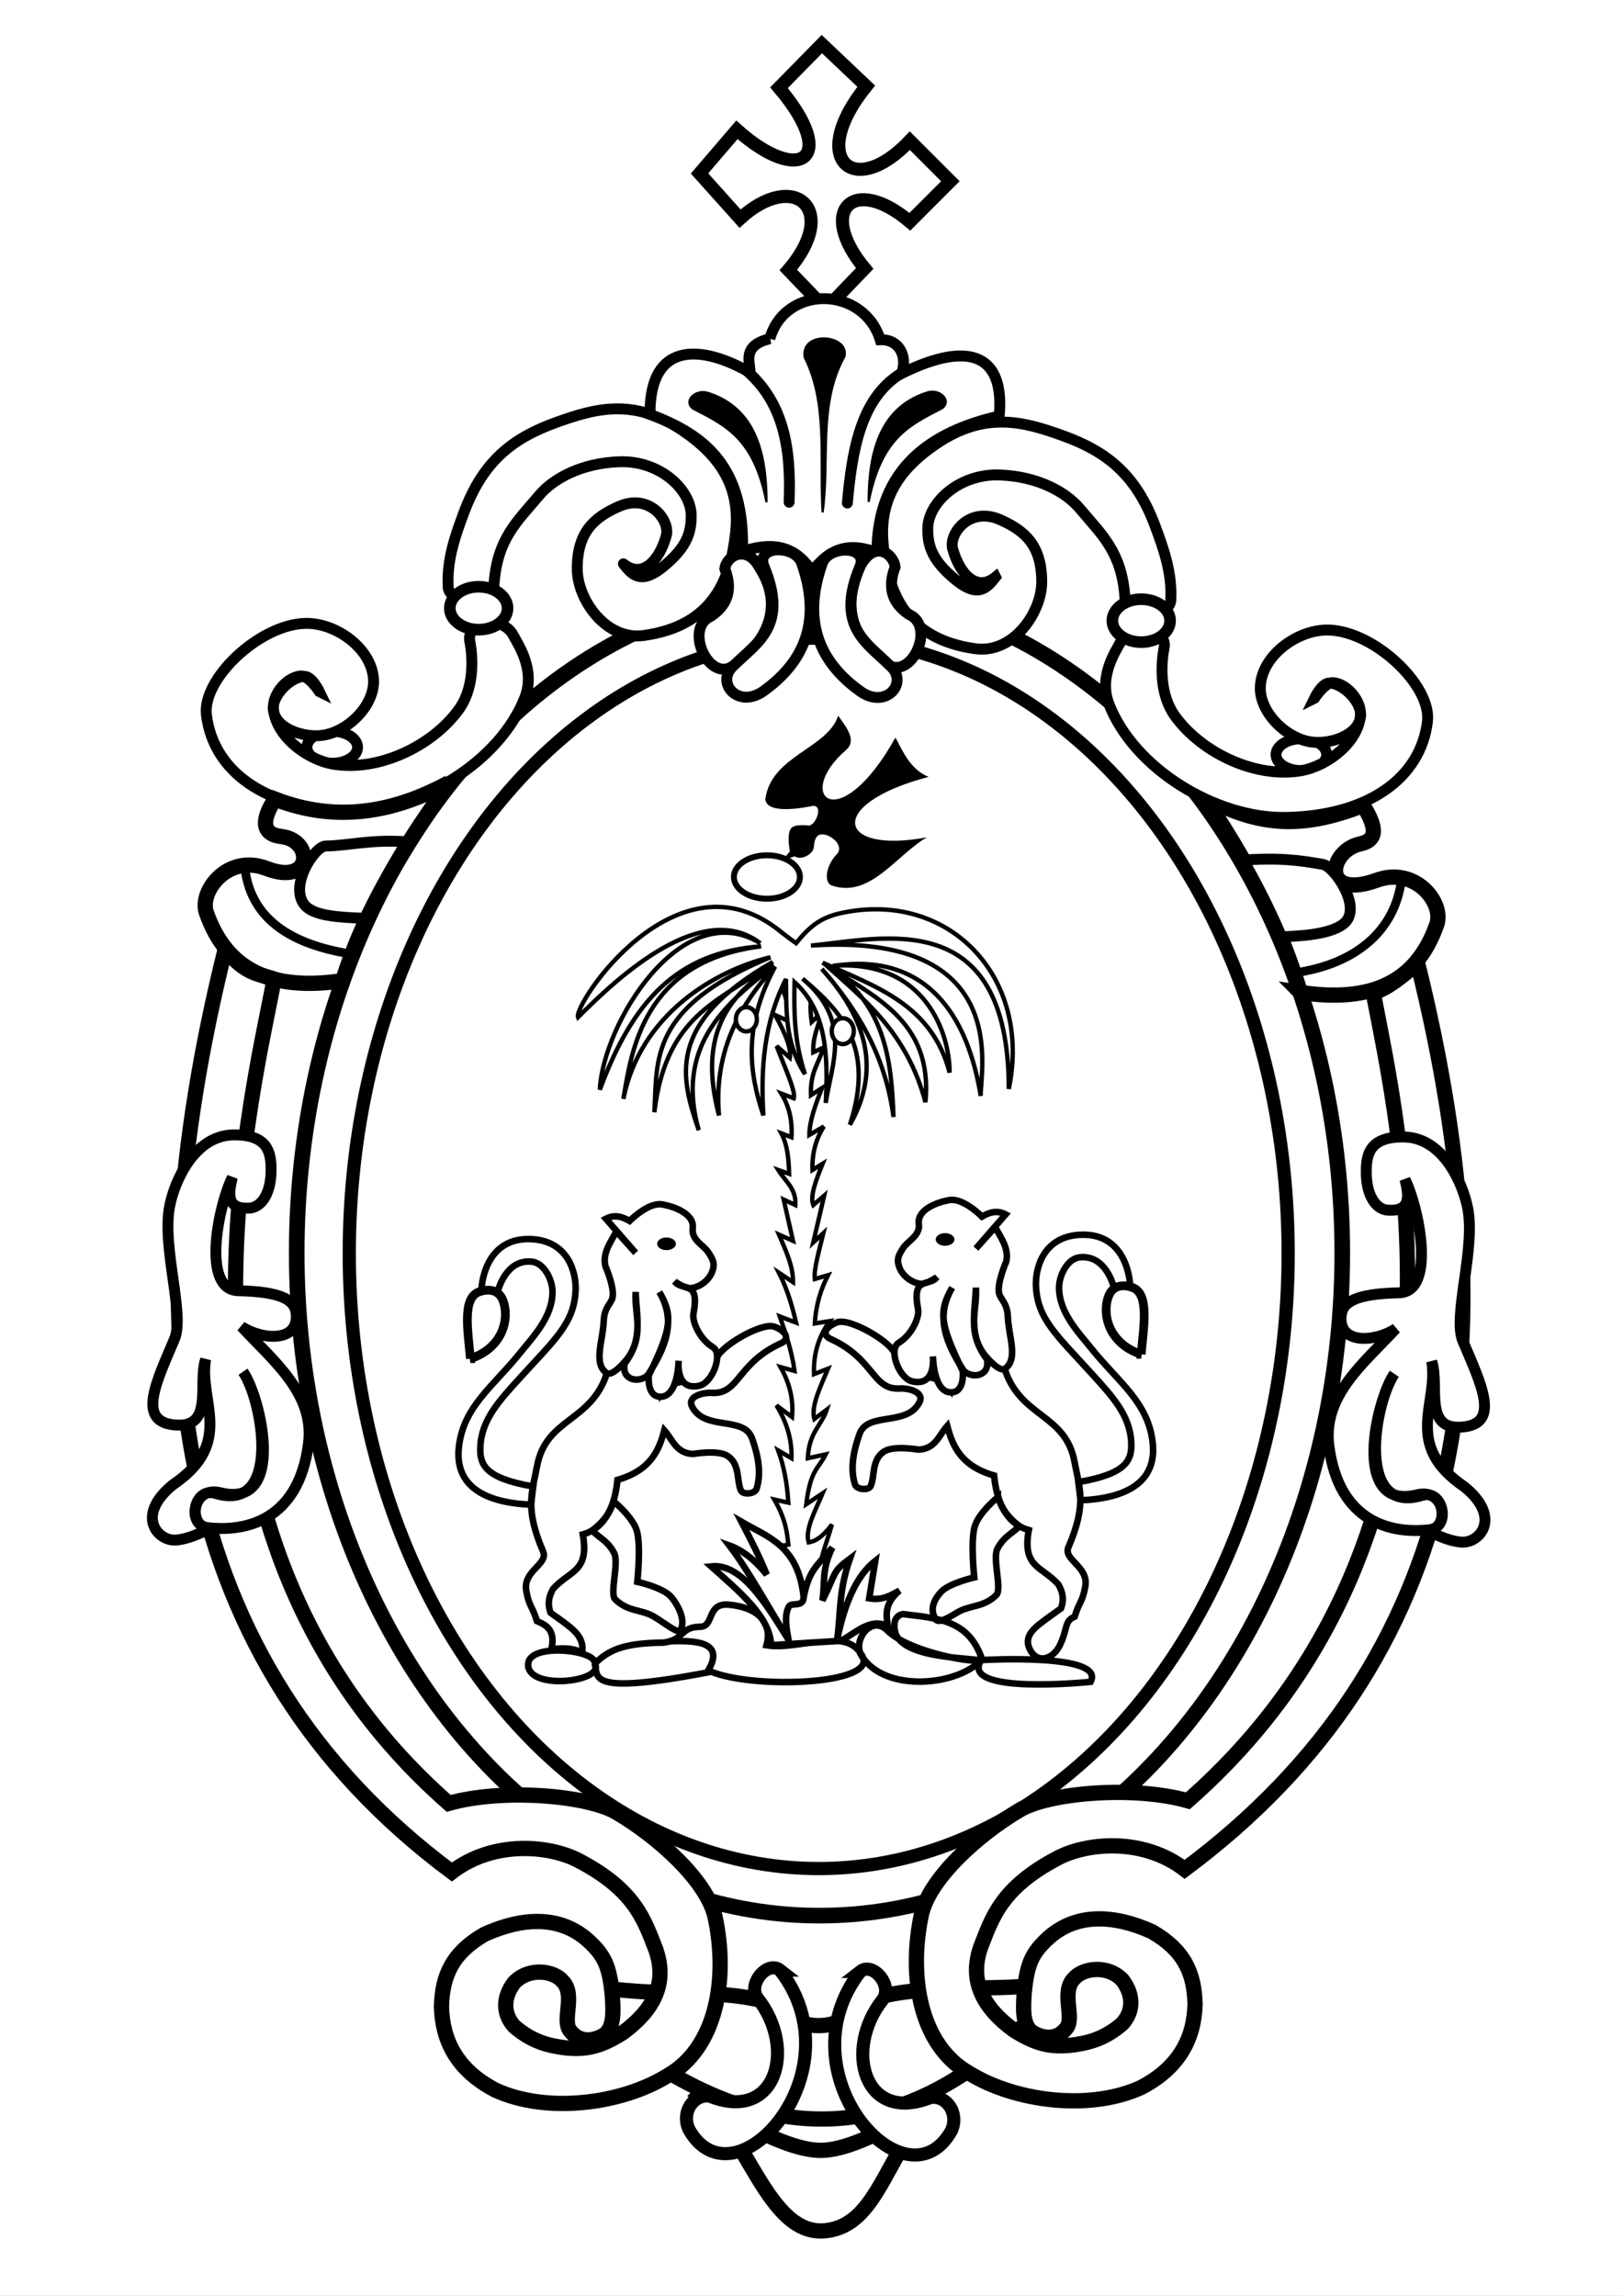 <?xml version="1.0" encoding="UTF-8" standalone="no"?>
<!-- Created with Inkscape (http://www.inkscape.org/) -->

<svg
   xmlns:dc="http://purl.org/dc/elements/1.1/"
   xmlns:cc="http://creativecommons.org/ns#"
   xmlns:rdf="http://www.w3.org/1999/02/22-rdf-syntax-ns#"
   xmlns:svg="http://www.w3.org/2000/svg"
   xmlns="http://www.w3.org/2000/svg"
   xmlns:sodipodi="http://sodipodi.sourceforge.net/DTD/sodipodi-0.dtd"
   xmlns:inkscape="http://www.inkscape.org/namespaces/inkscape"
   width="210mm"
   height="297mm"
   viewBox="0 0 744.094 1052.362"
   id="svg2"
   version="1.1"
   inkscape:version="0.91 r13725"
   sodipodi:docname="coat-of-arms-simple.svg"
   inkscape:export-filename="/home/michael/WebSites/dev/git/pauline_prayer_book/coat-of-arms-simple.svg.png"
   inkscape:export-xdpi="73.060768"
   inkscape:export-ydpi="73.060768">
  <rect x="0" y="0" width="744.094" height="1052.362" fill="#808080" stroke="none"/>
  <defs
     id="defs4" />
  <sodipodi:namedview
     id="base"
     pagecolor="#ffffff"
     bordercolor="#666666"
     borderopacity="1.0"
     inkscape:pageopacity="0.0"
     inkscape:pageshadow="2"
     inkscape:zoom="0.35"
     inkscape:cx="357.81981"
     inkscape:cy="567.05303"
     inkscape:document-units="px"
     inkscape:current-layer="layer1"
     showgrid="false"
     inkscape:window-width="1280"
     inkscape:window-height="729"
     inkscape:window-x="0"
     inkscape:window-y="24"
     inkscape:window-maximized="1"
     showguides="true">
    <inkscape:grid
       type="xygrid"
       id="grid4164" />
  </sodipodi:namedview>
  <g
     inkscape:label="Layer 1"
     inkscape:groupmode="layer"
     id="layer1">
    <rect
       style="opacity:1;fill:#ffffff;fill-opacity:1;fill-rule:nonzero;stroke:none;stroke-width:8.477;stroke-linecap:round;stroke-linejoin:round;stroke-miterlimit:4;stroke-dasharray:none;stroke-opacity:1"
       id="rect4172"
       width="808.523"
       height="1109.952"
       x="-27.833"
       y="-12.614"
       rx="1.165"
       ry="1.259" />
    <g
       transform="matrix(-1,0,0,1,755.861,8.434)"
       id="g4276-6"
       style="fill:#ffffff;fill-opacity:1">
      <path
         sodipodi:nodetypes="cccsssc"
         inkscape:connector-curvature="0"
         id="path4270-2"
         d="m 159.668,446.475 c 10.657,-34.542 25.246,-61.62 44.286,-89.643 -25.663,13.995 -45.518,14.644 -73.084,3.903 -4.374,7.334 -8.339,15.536 1.342,17.648 14.722,3.212 17.978,25.927 -7.543,16.663 -17.784,-6.455 -30.993,10.445 -27.5,20.357 9.443,26.798 30.359,35.903 62.5,31.071 z"
         style="fill:#ffffff;fill-opacity:1;fill-rule:evenodd;stroke:#000000;stroke-width:7;stroke-linecap:butt;stroke-linejoin:miter;stroke-miterlimit:4;stroke-dasharray:none;stroke-opacity:1" />
      <path
         sodipodi:nodetypes="cssc"
         inkscape:connector-curvature="0"
         id="path4272-9"
         d="m 187.857,385.934 c -18.246,-1.342 -27.483,-0.103 -38.551,1.867 -5.075,0.903 -18.401,19.912 -9.552,27.139 4.906,4.006 15.11,5.593 27.746,5.994"
         style="fill:#ffffff;fill-opacity:1;fill-rule:evenodd;stroke:#000000;stroke-width:5;stroke-linecap:butt;stroke-linejoin:miter;stroke-miterlimit:4;stroke-dasharray:none;stroke-opacity:1" />
      <path
         sodipodi:nodetypes="cc"
         inkscape:connector-curvature="0"
         id="path4274-1"
         d="m 113.39,395.258 c 3.15,23.105 20.759,37.601 46.72,41.921"
         style="fill:#ffffff;fill-rule:evenodd;stroke:#000000;stroke-width:4;stroke-linecap:butt;stroke-linejoin:miter;stroke-miterlimit:4;stroke-dasharray:none;stroke-opacity:1;fill-opacity:1" />
    </g>
    <ellipse
       style="color:#000000;clip-rule:nonzero;display:inline;overflow:visible;visibility:visible;opacity:1;isolation:auto;mix-blend-mode:normal;color-interpolation:sRGB;color-interpolation-filters:linearRGB;solid-color:#000000;solid-opacity:1;fill:none;fill-opacity:1;fill-rule:nonzero;stroke:#000000;stroke-width:7.159;stroke-linecap:round;stroke-linejoin:round;stroke-miterlimit:4;stroke-dasharray:none;stroke-dashoffset:0;stroke-opacity:1;color-rendering:auto;image-rendering:auto;shape-rendering:auto;text-rendering:auto;enable-background:accumulate"
       id="path4166"
       cx="375.714"
       cy="574.296"
       rx="239.679"
       ry="303.807" />
    <ellipse
       style="color:#000000;clip-rule:nonzero;display:inline;overflow:visible;visibility:visible;opacity:1;isolation:auto;mix-blend-mode:normal;color-interpolation:sRGB;color-interpolation-filters:linearRGB;solid-color:#000000;solid-opacity:1;fill:none;fill-opacity:1;fill-rule:nonzero;stroke:#000000;stroke-width:6.055;stroke-linecap:round;stroke-linejoin:round;stroke-miterlimit:4;stroke-dasharray:none;stroke-dashoffset:0;stroke-opacity:1;color-rendering:auto;image-rendering:auto;shape-rendering:auto;text-rendering:auto;enable-background:accumulate"
       id="path4168"
       cx="375.357"
       cy="574.505"
       rx="215.226"
       ry="282.012" />
    <path
       style="fill:none;fill-rule:evenodd;stroke:#000000;stroke-width:7;stroke-linecap:butt;stroke-linejoin:miter;stroke-miterlimit:4;stroke-dasharray:none;stroke-opacity:1"
       d="m 269.083,909.931 c 32.309,6.203 56.081,0.817 82.328,7.577 16.72,15.282 33.119,14.324 47.48,-0.917 22.9,-7.465 56.811,-3.969 76.263,-6.661 l 0,12.627 c -70.275,72.46 -139.51,57.322 -207.081,-0.505 z"
       id="path4171"
       inkscape:connector-curvature="0"
       sodipodi:nodetypes="ccccccc" />
    <path
       style="fill:#ffffff;fill-opacity:1;fill-rule:evenodd;stroke:#000000;stroke-width:7;stroke-linecap:butt;stroke-linejoin:miter;stroke-miterlimit:4;stroke-dasharray:none;stroke-opacity:1"
       d="m 125.714,448.791 c -11.23,59.312 -61.153,253.877 80,377.857 25.196,-7.125 64.211,-3.562 77.143,4.286 18.783,11.056 41.269,31.155 45,47.857 6.084,28.65 0.587,60.225 -22.143,72.857 -20.571,12.655 -54.712,17.359 -78.571,6.429 -17.959,-9.364 -24.336,-23.072 -24.74,-38.153 0.303,-14.55 5.188,-24.878 19.74,-33.276 17.347,-7.851 34.648,-8.708 47.5,2.857 7.612,6.944 9.764,11.908 11.071,25 0.357,6.414 1.307,15.491 -4.286,18.571 -4.495,2.537 -10.687,3.38 -15,-2.143 -3.998,-4.811 2.647,-16.695 -3.571,-22.857 -3.819,-4.547 -15.047,-6.619 -22.143,0.714 -5.46,7.221 -4.835,14.619 0,20 8.333,7.232 15.952,9.016 24.286,10 8.246,0.628 14.827,-0.15 25.714,-7.143 13.574,-10.047 20.436,-22.107 15,-37.857 -5.312,-13.571 -9.367,-27.143 -35,-40.714 -13.095,-7.103 -39.048,-9.907 -58.571,5 C 78.124,762.027 59.171,613.046 103.214,435.219 c 9.97,11.933 15.53,11.059 22.5,13.571 z"
       id="path4170"
       inkscape:connector-curvature="0"
       sodipodi:nodetypes="cccccccccccccccccccccc" />
    <path
       style="fill:#ffffff;fill-opacity:1;fill-rule:evenodd;stroke:#000000;stroke-width:7;stroke-linecap:butt;stroke-linejoin:miter;stroke-miterlimit:4;stroke-dasharray:none;stroke-opacity:1"
       d="m 629.58,455.09 c 11.23,59.312 56.153,246.377 -85,370.357 -25.196,-7.125 -64.211,-3.562 -77.143,4.286 -18.783,11.056 -41.269,31.155 -45,47.857 -6.084,28.65 -0.587,60.225 22.143,72.857 20.571,12.655 54.712,17.359 78.571,6.429 17.959,-9.364 24.336,-23.072 24.74,-38.153 -0.303,-14.55 -5.188,-24.878 -19.74,-33.276 -17.347,-7.851 -34.648,-8.708 -47.5,2.857 -7.612,6.944 -9.764,11.908 -11.071,25 -0.357,6.414 -1.307,15.491 4.286,18.571 4.495,2.537 10.687,3.381 15,-2.143 3.998,-4.811 -2.647,-16.695 3.571,-22.857 3.819,-4.547 15.047,-6.619 22.143,0.714 5.46,7.221 4.835,14.619 0,20 -8.333,7.232 -15.952,9.016 -24.286,10 -8.246,0.628 -14.827,-0.15 -25.714,-7.143 -13.574,-10.047 -20.436,-22.107 -15,-37.857 5.312,-13.571 9.367,-27.143 35,-40.714 13.095,-7.103 39.048,-9.907 58.571,5 129.018,-96.05 150.829,-237.531 106.786,-415.357 -6.786,5.74 -13.571,11.544 -20.357,13.571 z"
       id="path4170-3"
       inkscape:connector-curvature="0"
       sodipodi:nodetypes="cccccccccccccccccccccc" />
    <path
       style="fill:none;fill-rule:evenodd;stroke:#000000;stroke-width:7;stroke-linecap:butt;stroke-linejoin:miter;stroke-miterlimit:4;stroke-dasharray:none;stroke-opacity:1"
       d="m 320.392,960.438 c 21.712,16.412 31.631,64.325 57.579,62.124 26.051,-2.21 28.134,-39.183 54.548,-63.135 0,0 -35.427,26.11 -56.063,26.264 -20.496,0.152 -56.063,-25.254 -56.063,-25.254 z"
       id="path4173"
       inkscape:connector-curvature="0"
       sodipodi:nodetypes="cscsc" />
    <path
       style="fill:#ffffff;fill-opacity:1;fill-rule:evenodd;stroke:#000000;stroke-width:6;stroke-linecap:butt;stroke-linejoin:miter;stroke-miterlimit:4;stroke-dasharray:none;stroke-opacity:1"
       d="m 357.594,903.069 c -5.861,-4.586 -15.299,6.776 -10.102,13.132 17.758,22.491 8.548,56.825 -22.075,44.656 -7.42,-1.118 -13.182,7.245 -9.596,15.152 20.65,37.228 78.056,-26.409 41.773,-72.94 z"
       id="path4175"
       inkscape:connector-curvature="0"
       sodipodi:nodetypes="ccccc" />
    <path
       style="fill:#ffffff;fill-opacity:1;fill-rule:evenodd;stroke:#000000;stroke-width:6;stroke-linecap:butt;stroke-linejoin:miter;stroke-miterlimit:4;stroke-dasharray:none;stroke-opacity:1"
       d="m 394.434,903.678 c 5.861,-4.586 15.299,6.776 10.102,13.132 -17.758,22.491 -8.548,56.825 22.075,44.656 7.42,-1.118 13.182,7.245 9.596,15.152 -20.65,37.228 -78.056,-26.409 -41.773,-72.94 z"
       id="path4175-6"
       inkscape:connector-curvature="0"
       sodipodi:nodetypes="ccccc" />
    <path
       style="fill:none;fill-rule:evenodd;stroke:#000000;stroke-width:6;stroke-linecap:butt;stroke-linejoin:miter;stroke-opacity:1;stroke-miterlimit:4;stroke-dasharray:none"
       d="m 376.786,20.219 -19.643,20 c 27.899,32.963 9.266,44.868 -19.286,19.286 l -17.143,20 18.571,20.714 c 24.779,-22.663 46.032,-4.25 22.143,23.571 l 17.143,17.857 17.857,-18.571 C 374.321,96.319 391.346,79.828 417.143,101.648 L 435.714,83.076 417.143,64.505 c -25.872,27.379 -47.028,8.4 -20,-25 z"
       id="path4192"
       inkscape:connector-curvature="0"
       sodipodi:nodetypes="ccccccccccccc" />
    <path
       style="fill:#ffffff;fill-opacity:1;fill-rule:evenodd;stroke:#000000;stroke-width:5;stroke-linecap:butt;stroke-linejoin:miter;stroke-opacity:1;stroke-miterlimit:4;stroke-dasharray:none"
       d="m 107.143,520.219 c 15.62,-0.156 17.094,7.963 17.143,15.714 0.071,11.282 -4.527,17.553 -10,17.857 -10.224,0.568 -9.773,-5.962 -7.77,-14.077 -6.161,12.193 -14.561,51.543 2.77,51.934 19.747,0.445 25.651,4.224 26.429,10 1.868,13.882 -15.519,12.699 -25,6.429 14.522,15.715 33.611,30.602 30.714,53.571 -4.488,35.589 -29.042,40.681 -46.429,38.571 -9.588,-1.441 -5.871,-18.599 3.571,-15.714 30.616,9.354 22.167,-41.929 12.857,-55.714 8.288,11.866 20.13,63.019 -10.379,55.465 -13.428,-3.325 -15.166,15.898 -4.871,16.358 0,0 -8.49,4.8 -15.465,5.32 -8.569,0.638 -18.688,-11.35 -1.429,-25.357 28.494,-19.286 11.703,-38.214 15,-57.5 -3.818,11.329 4.33,32.374 -15,30 C 62.895,651.064 71.753,633.223 80,613.791 84.78,602.529 74.176,571.808 77.753,553.029 79.866,541.94 88.866,520.402 107.143,520.219 Z"
       id="path4144"
       inkscape:connector-curvature="0"
       sodipodi:nodetypes="ssscsscscscscsccssss" />
    <path
       style="fill:#ffffff;fill-opacity:1;fill-rule:evenodd;stroke:#000000;stroke-width:5;stroke-linecap:butt;stroke-linejoin:miter;stroke-miterlimit:4;stroke-dasharray:none;stroke-opacity:1"
       d="m 643.532,521.167 c -15.62,-0.156 -17.094,7.963 -17.143,15.714 -0.071,11.282 4.527,17.553 10,17.857 10.224,0.568 9.773,-5.962 7.77,-14.077 6.161,12.193 14.561,51.543 -2.77,51.934 -19.747,0.445 -25.651,4.224 -26.429,10 -1.868,13.882 15.519,12.699 25,6.429 -14.522,15.715 -33.611,30.602 -30.714,53.571 4.488,35.589 29.042,40.681 46.429,38.571 9.588,-1.441 5.871,-18.599 -3.571,-15.714 -30.616,9.354 -22.167,-41.929 -12.857,-55.714 -8.288,11.866 -20.13,63.019 10.379,55.465 13.428,-3.325 15.166,15.898 4.871,16.358 0,0 8.49,4.8 15.465,5.32 8.569,0.638 18.688,-11.35 1.429,-25.357 -28.494,-19.286 -11.703,-38.214 -15,-57.5 3.818,11.329 -4.33,32.374 15,30 16.39,-2.013 7.533,-19.853 -0.714,-39.286 -4.78,-11.262 5.824,-41.983 2.247,-60.762 -2.113,-11.089 -11.113,-32.627 -29.389,-32.809 z"
       id="path4144-3"
       inkscape:connector-curvature="0"
       sodipodi:nodetypes="ssscsscscscscsccssss" />
    <path
       style="fill:#ffffff;fill-opacity:1;fill-rule:evenodd;stroke:#000000;stroke-width:5;stroke-linecap:square;stroke-linejoin:round;stroke-miterlimit:4;stroke-dasharray:none;stroke-opacity:1"
       d="m 285.809,258.441 c 8.471,6.89 16.373,-1.049 19.643,-12.857 1.929,-6.965 -7.644,-19.709 -21.872,-13.362 -11.101,4.952 -18.846,11.556 -18.947,28.214 -0.087,14.409 13.217,33.238 30.462,30.862 32.129,-4.426 39.879,-26.19 42.143,-47.143 2.159,-19.979 -5.901,-34.321 -24.286,-46.786 -22.515,-15.265 -40.516,-10.026 -58.066,-3.694 -19.862,7.166 -33.408,17.678 -42.204,41.299 -3.788,10.17 -7.773,21.154 -7.23,33.441 -0.552,9 21.19,8.793 21.071,-0.967 1.536,-20.483 10.428,-28.246 20.714,-40.436 6.458,-7.653 19.321,-14.725 36.633,-15.357 18.803,-0.687 32.771,12.839 33.009,24.286 0.178,8.544 -2.308,15.093 -12.5,23.571 -10.631,8.843 -14.672,3.868 -18.571,-1.071 z"
       id="path4193-7"
       inkscape:connector-curvature="0"
       sodipodi:nodetypes="cssssssssccssssc" />
    <path
       style="fill:#ffffff;fill-opacity:1;fill-rule:evenodd;stroke:#000000;stroke-width:5;stroke-linecap:butt;stroke-linejoin:miter;stroke-miterlimit:4;stroke-dasharray:none;stroke-opacity:1"
       d="m 332.33,260.703 c 0.572,-5.783 9.929,-11.479 15.91,-0.505 13.673,21.277 -1.652,38.108 -12.374,45.204 -10.899,7.36 -22.497,-17.52 -9.849,-22.981 7.037,-4.767 10.174,-11.498 6.313,-21.718 z"
       id="path4176-6"
       inkscape:connector-curvature="0"
       sodipodi:nodetypes="ccccc" />
    <g
       id="g4209">
      <path
         sodipodi:nodetypes="cccccccccc"
         inkscape:connector-curvature="0"
         id="path4167"
         d="m 352.926,155.26 c 7.143,-24.943 42.997,-24.206 50.63,0.48 9.116,-0.325 12.661,8.231 9.683,15.509 32.518,-16.073 47.392,-7.523 44.865,19.453 -30.783,6.989 -55.976,23.638 -56.063,62.629 -15.545,-6.021 -23.253,0.618 -29.799,8.586 -5.607,-8.59 -14.427,-15.071 -31.82,-9.091 1.091,-38.479 -16.611,-53.263 -42.426,-62.864 -0.204,-35.14 25.42,-30.997 45.814,-19.218 0.334,-4.563 -4.104,-12.21 9.117,-15.484 z"
         style="fill:#ffffff;fill-opacity:1;fill-rule:evenodd;stroke:#000000;stroke-width:5;stroke-linecap:butt;stroke-linejoin:miter;stroke-miterlimit:4;stroke-dasharray:none;stroke-opacity:1" />
      <path
         sodipodi:nodetypes="cc"
         inkscape:connector-curvature="0"
         id="path4169"
         d="m 413.214,171.112 c -18.607,11.282 -22.566,35.393 -24.73,59.464"
         style="fill:none;fill-rule:evenodd;stroke:#000000;stroke-width:5;stroke-linecap:round;stroke-linejoin:miter;stroke-miterlimit:4;stroke-dasharray:none;stroke-opacity:1" />
      <path
         sodipodi:nodetypes="cc"
         inkscape:connector-curvature="0"
         id="path4172"
         d="m 341.429,169.148 c 18.003,15.046 21.345,36.53 20.357,61.071"
         style="fill:none;fill-rule:evenodd;stroke:#000000;stroke-width:5;stroke-linecap:round;stroke-linejoin:miter;stroke-miterlimit:4;stroke-dasharray:none;stroke-opacity:1" />
      <path
         sodipodi:nodetypes="cccc"
         inkscape:connector-curvature="0"
         id="path4174"
         d="m 368.929,163.791 c -1.972,-12.438 20.661,-10.515 18.214,-0.357 -12.149,21.851 -6.668,47.619 -10,71.429 -1.479,-24.53 2.51,-49.61 -8.214,-71.071 z"
         style="fill:#000000;fill-opacity:1;fill-rule:evenodd;stroke:#000000;stroke-width:1px;stroke-linecap:butt;stroke-linejoin:miter;stroke-opacity:1" />
      <path
         sodipodi:nodetypes="cccc"
         inkscape:connector-curvature="0"
         id="path4178"
         d="m 317.857,187.362 c -4.839,-3.402 0.992,-9.382 7.143,-7.143 21.166,7.002 26.423,27.074 26.429,50 -5.819,-29.113 -18.283,-34.968 -33.571,-42.857 z"
         style="fill:#000000;fill-opacity:1;fill-rule:evenodd;stroke:#000000;stroke-width:1px;stroke-linecap:butt;stroke-linejoin:miter;stroke-opacity:1" />
      <path
         sodipodi:nodetypes="cccc"
         inkscape:connector-curvature="0"
         id="path4178-6"
         d="m 431.82,187.181 c 4.839,-3.402 -0.992,-9.382 -7.143,-7.143 -21.166,7.002 -26.423,27.074 -26.429,50 5.819,-29.113 18.283,-34.968 33.571,-42.857 z"
         style="fill:#000000;fill-opacity:1;fill-rule:evenodd;stroke:#000000;stroke-width:1px;stroke-linecap:butt;stroke-linejoin:miter;stroke-opacity:1" />
    </g>
    <path
       style="fill:#ffffff;fill-opacity:1;fill-rule:evenodd;stroke:#000000;stroke-width:5;stroke-linecap:butt;stroke-linejoin:miter;stroke-miterlimit:4;stroke-dasharray:none;stroke-opacity:1"
       d="m 336.633,304.849 c -9.06,7.679 1.391,20.181 13.132,12.122 19.706,-13.916 26.917,-33.062 17.678,-59.094 -3.281,-8.239 -21.138,-7.871 -17.173,1.768 11.335,27.212 -3.057,34.75 -13.637,45.204 z"
       id="path4156"
       inkscape:connector-curvature="0"
       sodipodi:nodetypes="ccccc" />
    <path
       style="fill:#ffffff;fill-opacity:1;fill-rule:evenodd;stroke:#000000;stroke-width:5;stroke-linecap:round;stroke-linejoin:miter;stroke-miterlimit:4;stroke-dasharray:none;stroke-opacity:1"
       d="m 456.429,264.505 c -8.471,6.89 -16.373,-1.049 -19.643,-12.857 -1.929,-6.965 7.644,-19.709 21.872,-13.362 11.101,4.952 18.846,11.556 18.947,28.214 0.087,14.409 -13.217,33.238 -30.462,30.862 -32.129,-4.426 -39.879,-26.19 -42.143,-47.143 -2.159,-19.979 5.901,-34.321 24.286,-46.786 22.515,-15.265 40.516,-10.026 58.066,-3.694 19.862,7.166 33.408,17.678 42.204,41.299 3.788,10.17 7.773,21.154 7.23,33.441 0.552,9 -21.19,8.793 -21.071,-0.967 C 514.179,253.03 505.287,245.267 495,233.077 c -6.458,-7.653 -19.321,-14.725 -36.633,-15.357 -18.803,-0.687 -32.771,12.839 -33.009,24.286 -0.178,8.544 2.308,15.093 12.5,23.571 10.631,8.843 14.672,3.868 18.571,-1.071 z"
       id="path4193"
       inkscape:connector-curvature="0"
       sodipodi:nodetypes="cssssssssccssssc" />
    <path
       style="fill:#ffffff;fill-opacity:1;fill-rule:evenodd;stroke:#000000;stroke-width:5;stroke-linecap:butt;stroke-linejoin:miter;stroke-miterlimit:4;stroke-dasharray:none;stroke-opacity:1"
       d="m 410.374,259.898 c -0.572,-5.783 -9.172,-12.742 -15.91,-0.505 -11.148,23.297 1.652,38.108 12.374,45.204 10.899,7.36 22.497,-17.52 9.849,-22.981 -7.037,-4.767 -10.174,-11.498 -6.313,-21.718 z"
       id="path4176"
       inkscape:connector-curvature="0"
       sodipodi:nodetypes="ccccc" />
    <path
       style="fill:#ffffff;fill-opacity:1;fill-rule:evenodd;stroke:#000000;stroke-width:5;stroke-linecap:butt;stroke-linejoin:miter;stroke-miterlimit:4;stroke-dasharray:none;stroke-opacity:1"
       d="m 407.87,304.981 c 9.06,7.679 -1.391,20.181 -13.132,12.122 -19.706,-13.916 -26.917,-33.062 -17.678,-59.094 3.281,-8.239 21.138,-7.871 17.173,1.768 -11.335,27.212 3.057,34.75 13.637,45.204 z"
       id="path4156-3"
       inkscape:connector-curvature="0"
       sodipodi:nodetypes="ccccc" />
    <ellipse
       style="color:#000000;clip-rule:nonzero;display:inline;overflow:visible;visibility:visible;opacity:1;isolation:auto;mix-blend-mode:normal;color-interpolation:sRGB;color-interpolation-filters:linearRGB;solid-color:#000000;solid-opacity:1;fill:#ffffff;fill-opacity:1;fill-rule:nonzero;stroke:#000000;stroke-width:5;stroke-linecap:round;stroke-linejoin:round;stroke-miterlimit:4;stroke-dasharray:none;stroke-dashoffset:0;stroke-opacity:1;color-rendering:auto;image-rendering:auto;shape-rendering:auto;text-rendering:auto;enable-background:accumulate"
       id="path4253"
       cx="152.321"
       cy="342.541"
       rx="11.607"
       ry="7.321" />
    <path
       style="fill:#ffffff;fill-rule:evenodd;stroke:#000000;stroke-width:5;stroke-linecap:round;stroke-linejoin:miter;stroke-opacity:1;fill-opacity:1;stroke-miterlimit:4;stroke-dasharray:none"
       d="m 146.429,317.005 c 0,0 -4.866,-7.458 -8.571,-7.143 -6.395,0.543 -12.839,8.234 -12.5,14.643 0.659,12.446 14.871,23.541 27.143,25.714 20.687,3.663 45.526,-7.99 57.857,-25 6.876,-9.486 6.68,-22.814 5,-31.429 -1.658,-8.504 14.989,-12.169 20,-2.5 1.902,3.671 10.213,15.543 5.357,28.214 -11.343,29.597 -48.946,52.7 -81.071,52.143 -37.756,-0.655 -61.852,-17.968 -65,-43.929 -2.003,-16.514 24.134,-41.209 45,-41.964 14.273,-0.517 30.821,11.454 31.607,25.714 0.644,11.686 -11.469,23.749 -23.036,25.536 -8.582,1.326 -21.404,-2.688 -22.857,-11.25 -1.1,-6.482 7.541,-15.39 14.107,-15.714 3.535,-0.175 6.964,6.964 6.964,6.964 z"
       id="path4236"
       inkscape:connector-curvature="0"
       sodipodi:nodetypes="cssssssssssssssc" />
    <ellipse
       style="color:#000000;clip-rule:nonzero;display:inline;overflow:visible;visibility:visible;opacity:1;isolation:auto;mix-blend-mode:normal;color-interpolation:sRGB;color-interpolation-filters:linearRGB;solid-color:#000000;solid-opacity:1;fill:#ffffff;fill-opacity:1;fill-rule:nonzero;stroke:#000000;stroke-width:5.322;stroke-linecap:round;stroke-linejoin:round;stroke-miterlimit:4;stroke-dasharray:none;stroke-dashoffset:0;stroke-opacity:1;color-rendering:auto;image-rendering:auto;shape-rendering:auto;text-rendering:auto;enable-background:accumulate"
       id="path4219"
       cx="219.464"
       cy="278.791"
       rx="13.232"
       ry="9.839" />
    <ellipse
       style="color:#000000;clip-rule:nonzero;display:inline;overflow:visible;visibility:visible;opacity:1;isolation:auto;mix-blend-mode:normal;color-interpolation:sRGB;color-interpolation-filters:linearRGB;solid-color:#000000;solid-opacity:1;fill:#ffffff;fill-opacity:1;fill-rule:nonzero;stroke:#000000;stroke-width:5;stroke-linecap:round;stroke-linejoin:round;stroke-miterlimit:4;stroke-dasharray:none;stroke-dashoffset:0;stroke-opacity:1;color-rendering:auto;image-rendering:auto;shape-rendering:auto;text-rendering:auto;enable-background:accumulate"
       id="path4253-5"
       cx="596.631"
       cy="345.934"
       rx="11.607"
       ry="7.321" />
    <path
       style="fill:#ffffff;fill-opacity:1;fill-rule:evenodd;stroke:#000000;stroke-width:5;stroke-linecap:round;stroke-linejoin:miter;stroke-miterlimit:4;stroke-dasharray:none;stroke-opacity:1"
       d="m 602.653,320.054 c 0,0 4.866,-7.458 8.571,-7.143 6.395,0.543 12.839,8.234 12.5,14.643 -0.659,12.446 -14.871,23.541 -27.143,25.714 -20.687,3.663 -45.526,-7.99 -57.857,-25 -6.876,-9.486 -6.68,-22.814 -5,-31.429 1.658,-8.504 -14.989,-12.169 -20,-2.5 -1.902,3.671 -10.213,15.543 -5.357,28.214 11.343,29.597 48.946,52.7 81.071,52.143 37.756,-0.655 61.852,-17.968 65,-43.929 2.003,-16.514 -24.134,-41.209 -45,-41.964 -14.273,-0.517 -30.821,11.454 -31.607,25.714 -0.644,11.686 11.469,23.749 23.036,25.536 8.582,1.326 21.404,-2.688 22.857,-11.25 1.1,-6.482 -7.541,-15.39 -14.107,-15.714 -3.535,-0.175 -6.964,6.964 -6.964,6.964 z"
       id="path4236-3"
       inkscape:connector-curvature="0"
       sodipodi:nodetypes="cssssssssssssssc" />
    <ellipse
       style="color:#000000;clip-rule:nonzero;display:inline;overflow:visible;visibility:visible;opacity:1;isolation:auto;mix-blend-mode:normal;color-interpolation:sRGB;color-interpolation-filters:linearRGB;solid-color:#000000;solid-opacity:1;fill:#ffffff;fill-opacity:1;fill-rule:nonzero;stroke:#000000;stroke-width:5.322;stroke-linecap:round;stroke-linejoin:round;stroke-miterlimit:4;stroke-dasharray:none;stroke-dashoffset:0;stroke-opacity:1;color-rendering:auto;image-rendering:auto;shape-rendering:auto;text-rendering:auto;enable-background:accumulate"
       id="path4219-5"
       cx="523.214"
       cy="284.505"
       rx="13.232"
       ry="9.839" />
    <g
       id="g4276">
      <path
         sodipodi:nodetypes="cccsssc"
         inkscape:connector-curvature="0"
         id="path4270"
         d="m 157.143,449.505 c 10.657,-34.542 29.532,-62.692 48.571,-90.714 -25.663,13.995 -52.077,18.241 -79.643,7.5 -5.637,8.597 -6.823,16.041 2.857,17.143 14.971,1.704 14.45,22.835 -6.786,14.643 -17.651,-6.809 -30.993,10.445 -27.5,20.357 9.443,26.798 30.359,35.903 62.5,31.071 z"
         style="fill:none;fill-rule:evenodd;stroke:#000000;stroke-width:7;stroke-linecap:butt;stroke-linejoin:miter;stroke-miterlimit:4;stroke-dasharray:none;stroke-opacity:1" />
      <path
         sodipodi:nodetypes="cssc"
         inkscape:connector-curvature="0"
         id="path4272"
         d="m 187.857,385.934 c -18.246,-1.342 -27.483,1.683 -38.551,1.867 -5.154,0.086 -16.973,18.484 -9.552,27.139 4.122,4.808 15.11,5.593 27.746,5.994"
         style="fill:none;fill-rule:evenodd;stroke:#000000;stroke-width:5;stroke-linecap:butt;stroke-linejoin:miter;stroke-miterlimit:4;stroke-dasharray:none;stroke-opacity:1" />
      <path
         sodipodi:nodetypes="cc"
         inkscape:connector-curvature="0"
         id="path4274"
         d="m 112.379,398.794 c 3.15,23.105 21.769,34.066 47.73,38.386"
         style="fill:none;fill-rule:evenodd;stroke:#000000;stroke-width:4;stroke-linecap:butt;stroke-linejoin:miter;stroke-opacity:1;stroke-miterlimit:4;stroke-dasharray:none" />
    </g>
    <path
       style="fill:#ffffff;fill-opacity:1;fill-rule:evenodd;stroke:#000000;stroke-width:2;stroke-linecap:butt;stroke-linejoin:miter;stroke-miterlimit:4;stroke-dasharray:none;stroke-opacity:1"
       d="m 359.643,728.434 16.071,0 c -2.149,-8.867 2.904,-19.536 5.714,-29.643 -3.044,4.058 -6.336,7.492 -10.714,8.214 -1.768,-6.033 3.142,-14.571 6.429,-22.5 l -7.5,5 c 1.913,-16.124 5.807,-16.402 8.929,-22.857 l -8.214,1.786 c 0.422,-11.852 6.482,-15.232 8.701,-22.291 l -5.714,4.286 c -1.612,-5.833 2.741,-14.648 6.299,-23.066 l -6.429,2.5 c -0.335,-8.095 1.43,-16.19 7.143,-24.286 l -6.786,1.071 c 0.509,-8.896 2.878,-15.932 6.071,-22.143 l -6.071,1.786 c -0.603,-4.296 1.97,-12.873 3.929,-21.071 l -4.643,4.286 5,-21.429 -5,4.286 c -1.622,-4.131 1.3,-11.507 4.286,-18.929 L 372.5,536.291 c -0.252,-7.299 1.41,-13.961 5.199,-19.913 l -6.627,3.842 c -0.016,-6.402 2.947,-14.142 5.714,-21.429 l -5,3.214 C 371.37,491.263 375.51,487.354 377.5,480.219 l -4.643,2.143 c -0.324,-7.161 2.456,-12.252 3.929,-18.214 l -4.643,4.286 c -0.851,-5.822 -1.235,-11.937 3.214,-21.071 l -19.286,0.714 c 3.103,6.008 6.199,12.02 5.357,20 l -6.071,-2.857 c 4.631,8.324 7.527,15.347 6.786,19.643 l -6.071,-5.357 c 3.253,8.791 8.88,20.635 7.857,23.929 l -5.714,-2.143 c 3.542,5.669 5.141,12.311 4.643,20 l -4.643,-1.786 c 2.846,5.363 3.384,11.879 3.571,18.571 l -5,-1.786 c 3.093,5.041 8.403,8.604 7.857,16.071 l -5.357,-2.5 4.286,18.929 -6.429,-2.857 c 3.101,7.262 6.574,14.524 6.429,21.786 l -6.429,-4.286 c 4.224,8.342 6.334,16.52 7.857,22.857 l -7.5,-2.857 c 2.665,7.729 5.425,15.314 6.786,25 l -6.429,-1.786 c 4.764,8.391 5.878,15.87 5.27,22.918 l -7.143,-5.357 c 3.638,5.886 7.27,14.303 6.872,24.224 l -6.071,-3.571 c 2.554,6.969 4.109,14.939 4.643,23.929 L 355,687.362 c 5.217,9.101 5.81,14.898 6.429,20.714 -2.944,0.699 -6.03,0.407 -9.643,-3.571 7.133,7.976 7.244,15.952 7.857,23.929 z"
       id="path4307"
       inkscape:connector-curvature="0"
       sodipodi:nodetypes="ccccccccccccccccccccccccccccccccccccccccccccccccccccccccccccc" />
    <path
       style="fill:#ffffff;fill-rule:evenodd;stroke:#000000;stroke-width:2;stroke-linecap:round;stroke-linejoin:miter;stroke-miterlimit:4;stroke-dasharray:none;stroke-opacity:1;fill-opacity:1"
       d="M 357.857,427.005 C 310.361,388.373 262.697,460.662 265,466.291 283.679,447.59 321.805,412.048 348.571,432.362 312.424,410.32 276.412,469.355 275,499.505 c 14.987,-40.475 35.272,-62.944 73.929,-65.714 -54.295,6.693 -59.489,48.512 -63.135,69.957 7.685,-38.821 42.227,-58.964 67.421,-64.957 -56.032,23.18 -51.813,47.274 -53.214,71.071 5.508,-47.145 33.225,-51.646 54.286,-68.929 -49.423,28.343 -42.052,53.458 -33.929,77.143 -10.647,-37.702 11.059,-57.421 34.643,-75.357 -20.89,13.124 -35.204,31.393 -25.357,68.571 -2.372,-27.115 7.914,-49.168 25.714,-68.214 -14.757,27.602 -11.934,48.612 -5.357,68.214 -1.335,-21.678 0.305,-42.831 10.357,-62.5 0.189,14.524 -0.593,29.048 8.694,43.571 -4.982,-14.896 -5.079,-28.571 -4.765,-42.143 14.821,13.423 15.385,33.974 14.286,55.357 2.714,-18.196 12.277,-37.726 -10.628,-56.959 17.378,14.705 33.502,30.994 21.699,66.959 12.171,-21.372 11.271,-44.679 -12.857,-71.429 15.881,18.238 29.013,38.919 32.857,67.857 -0.958,-26.508 -3.715,-52.446 -31.786,-70.357 18.361,16.575 37.81,31.409 46.429,63.571 3.581,-37.781 -24.375,-48.64 -47.143,-63.929 24.28,10.982 50.08,19.072 58.214,50.357 0.122,-17.371 -10.766,-51.975 -53.571,-48.929 8.982,-0.827 56.339,-10.382 67.857,59.643 -0.446,-11.19 15.087,-75.015 -77.857,-68.929 32.328,-2.972 90.643,-19.336 90.714,65.714 10.734,-51.592 -27.712,-91.228 -76.812,-80.623 -8.787,1.898 -14.198,5.597 -20.688,13.837 0,0 -4.834,-3.479 -7.143,-5.357 z"
       id="path4305"
       inkscape:connector-curvature="0"
       sodipodi:nodetypes="scccccccccccccccccccccccccccccscs" />
    <g
       id="g4313">
      <path
         sodipodi:nodetypes="sccccsccscsccssccs"
         inkscape:connector-curvature="0"
         id="path4309"
         d="m 242.143,763.434 c 0.844,11.724 35.989,7.294 30.436,-1.036 2.04,6.198 -4.744,15.135 53.492,3.893 20.911,8.465 81.243,5.695 68.066,-8.867 9.095,18.289 43.071,16.144 55.505,3.867 -9.387,15.816 50.357,9.643 50.357,9.643 7.222,-13.349 -49.643,-10 -49.643,-10 -5.991,-18.216 -19.64,-19.052 -36.429,-21.071 -2.274,0.478 -4.707,2.295 -3.632,7.783 2.55,13.025 35.608,12.084 39.163,13.566 -7.13,0.697 -33.667,-4.788 -42.573,-13.772 -6.935,-6.995 -14.991,3.121 -12.6,9.922 -8.024,-11.267 -28.523,-0.774 -42.857,-3.207 2.748,-10.071 -3.535,-17.282 -17.143,-18.579 -10.559,-1.006 -6.596,10.077 -13.353,10.119 -9.202,0.057 -7.107,5.99 -16.586,7.241 -16.382,0.225 -24.98,2.488 -31.977,10.087 3.526,-6.465 -31.03,-10.737 -30.227,0.411 z"
         style="fill:#ffffff;fill-rule:evenodd;stroke:#000000;stroke-width:3;stroke-linecap:butt;stroke-linejoin:miter;stroke-miterlimit:4;stroke-dasharray:none;stroke-opacity:1;fill-opacity:1" />
    </g>
    <path
       style="fill:none;fill-rule:evenodd;stroke:#000000;stroke-width:3;stroke-linecap:butt;stroke-linejoin:miter;stroke-miterlimit:4;stroke-dasharray:none;stroke-opacity:1"
       d="m 324.512,765.984 c 8.663,-14.216 -7.291,-13.981 -17.93,-13.637"
       id="path4311"
       inkscape:connector-curvature="0"
       sodipodi:nodetypes="cc" />
    <g
       id="g4320">
      <path
         sodipodi:nodetypes="ccccccccccccccccc"
         inkscape:connector-curvature="0"
         id="path4316"
         d="m 353.553,754.115 c -0.623,-13.137 -14.324,-24.3 -27.527,-36.113 14.18,-1.565 25.288,17.368 35.608,33.84 -9.129,-14.702 -18.742,-32.316 -27.274,-43.437 6.445,2.298 12.073,7.05 17.173,13.385 -3.444,-8.51 -7.513,-16.394 -11.617,-24.244 12.091,7.062 26.085,10.827 28.537,34.598 2.313,-11.705 5.221,-13.633 13.132,-22.728 -5.091,10.296 -3.198,16.129 -4.546,24.244 6.659,-13.258 4.325,-13.003 12.627,-19.193 -5.156,14.727 -4.155,24.072 -5.808,36.871 3.54,-17.26 9.175,-29.368 17.425,-35.86 l -2.778,17.173 c 5.986,1.083 9.858,-1.36 13.89,-3.536 -7.007,5.908 -6.191,11.165 -5.303,16.415 -7.65,-4.24 -14.444,2.64 -21.466,6.566 z"
         style="fill:#ffffff;fill-rule:evenodd;stroke:#000000;stroke-width:3;stroke-linecap:round;stroke-linejoin:miter;stroke-miterlimit:4;stroke-dasharray:none;stroke-opacity:1;fill-opacity:1" />
      <path
         sodipodi:nodetypes="csc"
         inkscape:connector-curvature="0"
         id="path4318"
         d="m 368.453,731.386 c 0.314,5.918 -5.51,2.825 -6.741,4.986 -2.436,4.275 -0.969,11.114 -0.077,15.974"
         style="fill:none;fill-rule:evenodd;stroke:#000000;stroke-width:3;stroke-linecap:butt;stroke-linejoin:miter;stroke-miterlimit:4;stroke-dasharray:none;stroke-opacity:1" />
    </g>
    <path
       style="fill:#000000;fill-rule:evenodd;stroke:none;stroke-width:1px;stroke-linecap:butt;stroke-linejoin:miter;stroke-opacity:1;fill-opacity:1"
       d="m 384.286,328.077 c -4.956,15.094 -30.497,18.213 -33.393,38.036 0.13,6.383 12.836,5.085 21.25,3.393 5.552,-1.117 2.242,8.463 -1.25,8.929 0,0 -6.189,-0.901 -8.036,1.071 -2.446,2.613 -0.714,10.714 -0.714,10.714 l -3.571,4.286 5.714,-1.964 c 3.353,1.91 7.392,-0.84 8.412,-2.844 0.861,-1.691 0.179,-3.74 1.588,-5.906 2.834,-4.356 14.006,3.036 9.286,7.857 -4.795,4.897 -6.158,12.937 -2.143,14.286 17.539,5.892 29.398,-13.922 43.571,-22.143 -41.429,7.857 -46.653,-15.191 0.714,-27.679 -8.346,-3.527 -11.546,-11.209 -15.179,-18.036 -25.881,46.4 -47.013,26.761 -22.636,5.697 5.374,-4.643 -0.591,-11.251 -3.614,-15.697 z"
       id="path4324"
       inkscape:connector-curvature="0"
       sodipodi:nodetypes="ccssscccsssscccsc" />
    <ellipse
       style="color:#000000;clip-rule:nonzero;display:inline;overflow:visible;visibility:visible;opacity:1;isolation:auto;mix-blend-mode:normal;color-interpolation:sRGB;color-interpolation-filters:linearRGB;solid-color:#000000;solid-opacity:1;fill:#ffffff;fill-opacity:1;fill-rule:nonzero;stroke:#000000;stroke-width:2.729;stroke-linecap:round;stroke-linejoin:round;stroke-miterlimit:4;stroke-dasharray:none;stroke-dashoffset:0;stroke-opacity:1;color-rendering:auto;image-rendering:auto;shape-rendering:auto;text-rendering:auto;enable-background:accumulate"
       id="path4326"
       cx="351.607"
       cy="402.005"
       rx="15.136"
       ry="9.957" />
    <ellipse
       style="color:#000000;clip-rule:nonzero;display:inline;overflow:visible;visibility:visible;opacity:1;isolation:auto;mix-blend-mode:normal;color-interpolation:sRGB;color-interpolation-filters:linearRGB;solid-color:#000000;solid-opacity:1;fill:#ffffff;fill-opacity:1;fill-rule:nonzero;stroke:#000000;stroke-width:2;stroke-linecap:round;stroke-linejoin:round;stroke-miterlimit:4;stroke-dasharray:none;stroke-dashoffset:0;stroke-opacity:1;color-rendering:auto;image-rendering:auto;shape-rendering:auto;text-rendering:auto;enable-background:accumulate"
       id="path4337"
       cx="342.189"
       cy="467.231"
       rx="4.798"
       ry="5.556" />
    <ellipse
       style="color:#000000;clip-rule:nonzero;display:inline;overflow:visible;visibility:visible;opacity:1;isolation:auto;mix-blend-mode:normal;color-interpolation:sRGB;color-interpolation-filters:linearRGB;solid-color:#000000;solid-opacity:1;fill:#ffffff;fill-opacity:1;fill-rule:nonzero;stroke:#000000;stroke-width:2;stroke-linecap:round;stroke-linejoin:round;stroke-miterlimit:4;stroke-dasharray:none;stroke-dashoffset:0;stroke-opacity:1;color-rendering:auto;image-rendering:auto;shape-rendering:auto;text-rendering:auto;enable-background:accumulate"
       id="path4339"
       cx="386.383"
       cy="472.661"
       rx="5.051"
       ry="5.935" />
    <g
       id="g4370">
      <path
         sodipodi:nodetypes="cscssssscc"
         inkscape:connector-curvature="0"
         id="path4358"
         d="m 281.327,688.202 c 0,0 8.674,7.057 10.607,13.385 2.043,6.69 0.253,23.486 0.253,23.486 0,0 11.704,2.595 15.405,6.819 3.353,3.826 7.03,11.054 4.293,15.405 -1.047,1.665 -6.356,-2.751 -11.719,-6.053 -6.056,-3.728 -12.041,-2.212 -18.081,-8.089 -2.719,-2.646 1.819,-16.719 -0.505,-21.213 -2.926,-5.658 -6.731,-6.921 -10.102,-10.354 4.065,-3.158 7.784,-6.893 9.849,-13.385 z"
         style="fill:none;fill-rule:evenodd;stroke:#000000;stroke-width:3;stroke-linecap:butt;stroke-linejoin:miter;stroke-opacity:1;stroke-miterlimit:4;stroke-dasharray:none" />
      <path
         sodipodi:nodetypes="cssscccccccccssssscsszscc"
         inkscape:connector-curvature="0"
         id="path4360"
         d="m 278.297,629.361 c -7.268,22.681 -27.932,20.441 -32.072,42.679 -2.216,11.903 -5.83,19.198 2.778,39.143 2.53,5.861 -9.41,8.812 -7.719,18.078 1.364,7.471 2.642,6.548 4.888,13.813 4.78,1.991 8.492,4.55 6.632,12.808 5.219,-0.357 8.923,-0.747 14.142,1.589 0.882,-6.869 -3.754,-10.276 -8.599,-13.964 l -5.935,-4.253 c -1.621,-4.49 -0.544,-7.824 1.136,-10.899 7.545,-8.523 16.789,-7.669 13.633,-25.004 11.051,-3.083 14.873,-14.3 15.914,-24.999 15.633,-4.475 19.206,-14.184 21.466,-22.728 3.882,4.347 5.38,10.484 13.132,10.859 0,0 11.199,-1.967 15.657,0.758 6.049,3.697 4.311,11.513 6.321,15.935 0.99,2.177 6.398,1.624 7.145,-0.648 1.975,-6.005 1.471,-13.609 -2.102,-23.369 -3.767,-10.291 -22.038,-3.048 -27.527,-14.647 -2.104,-4.658 5.782,-6.292 8.839,-6.061 13.017,0.986 11.64,-13.504 32.072,-22.728 3.778,-1.706 2.895,-5.305 -3.03,-7.576 -5.926,-2.271 -25.669,9.496 -26.517,14.726 -2.525,15.578 -17.485,5.239 -25.254,15.831 -0.842,-9.26 -22.404,-16.036 -25.001,-9.344 z"
         style="fill:none;fill-rule:evenodd;stroke:#000000;stroke-width:3;stroke-linecap:butt;stroke-linejoin:miter;stroke-miterlimit:4;stroke-dasharray:none;stroke-opacity:1" />
      <path
         sodipodi:nodetypes="cssc"
         inkscape:connector-curvature="0"
         id="path4362"
         d="m 215.668,622.795 c -1.106,-12.555 -3.858,-27.556 3.788,-30.557 3.58,-1.405 8.965,-1.647 11.112,3.788 3.136,7.94 0.375,21.686 -14.9,26.769 z"
         style="fill:none;fill-rule:evenodd;stroke:#000000;stroke-width:4;stroke-linecap:butt;stroke-linejoin:miter;stroke-opacity:1;stroke-miterlimit:4;stroke-dasharray:none" />
      <path
         sodipodi:nodetypes="cssssccsssscc"
         inkscape:connector-curvature="0"
         id="path4364"
         d="m 244.457,681.384 c -22.223,-3.83 -24.599,-10.056 -24.244,-18.183 0.543,-12.432 8.647,-21.113 18.164,-31.583 16.132,-17.749 24.988,-25.158 25.525,-40.39 0.259,-7.362 -2.98,-22.485 -20.456,-23.234 -22.112,-0.947 -22.728,23.234 -22.728,23.234 l 7.576,0.505 c 0,0 3.547,-14.789 15.657,-13.385 5.474,0.635 9.271,8.127 9.344,13.637 0.153,11.611 -9.028,20.903 -14.87,28.207 -12.229,15.288 -26.081,24.56 -28.062,43.261 -1.884,17.787 11.823,25.363 33.082,26.264 z"
         style="fill:none;fill-rule:evenodd;stroke:#000000;stroke-width:3;stroke-linecap:butt;stroke-linejoin:miter;stroke-miterlimit:4;stroke-dasharray:none;stroke-opacity:1" />
      <path
         sodipodi:nodetypes="sssssccccssssccccccscssscs"
         inkscape:connector-curvature="0"
         id="path4366"
         d="m 316.935,590.47 c 4.033,-0.584 8.1,-3.552 9.596,-7.576 1.384,-3.722 0.368,-5.492 -1.768,-8.839 -2.06,-3.229 -7.885,-5.641 -7.169,-11.045 0.843,-6.357 -7.918,-9.875 -14.044,-10.926 -6.376,-1.094 -14.9,7.576 -14.9,7.576 -3.354,-1.933 -6.838,-3.083 -10.859,-1.01 l 13.637,15.657 -8.839,-9.849 c -2.592,4.94 -6.444,9.802 -5.051,15.91 0,0 4.251,9.569 3.283,14.395 -0.57,2.84 -3.776,4.279 -4.041,10.859 -0.37,9.199 -4.878,19.225 1.263,23.739 2.431,1.787 7.829,-4.546 7.829,-4.546 9.107,-9.408 5.975,-21.264 5.556,-32.577 -0.721,10.687 4.693,19.737 -5.051,32.83 -1.559,7.708 6.565,9.094 10.607,5.303 7.886,-12.201 13.389,-24.601 5.303,-38.133 6.272,10.811 5.692,16.502 -4.798,38.133 0,0 -1.129,9.314 4.798,9.849 8.633,0.78 8.839,-16.415 8.839,-16.415 0,0 -1.59,14.046 9.596,11.364 6.058,-1.452 10.954,-14.741 6.061,-17.678 -5.769,-3.463 -9.591,-11.484 -8.839,-15.405 3.012,-15.702 -5.248,-10.03 -8.586,-14.647 0,0 4.884,3.42 7.576,3.03 z"
         style="fill:#ffffff;fill-rule:evenodd;stroke:#000000;stroke-width:3;stroke-linecap:butt;stroke-linejoin:miter;stroke-opacity:1;fill-opacity:1;stroke-miterlimit:4;stroke-dasharray:none" />
      <ellipse
         ry="2.904"
         rx="4.293"
         cy="570.141"
         cx="305.571"
         id="path4368"
         style="color:#000000;clip-rule:nonzero;display:inline;overflow:visible;visibility:visible;opacity:1;isolation:auto;mix-blend-mode:normal;color-interpolation:sRGB;color-interpolation-filters:linearRGB;solid-color:#000000;solid-opacity:1;fill:#000000;fill-opacity:1;fill-rule:nonzero;stroke:none;stroke-width:3;stroke-linecap:round;stroke-linejoin:round;stroke-miterlimit:4;stroke-dasharray:none;stroke-dashoffset:0;stroke-opacity:1;color-rendering:auto;image-rendering:auto;shape-rendering:auto;text-rendering:auto;enable-background:accumulate" />
    </g>
    <g
       transform="matrix(-1,0,0,1,738.85,-1.996)"
       id="g4370-7">
      <path
         sodipodi:nodetypes="cscssssscc"
         inkscape:connector-curvature="0"
         id="path4358-0"
         d="m 281.327,688.202 c 0,0 8.674,7.057 10.607,13.385 2.043,6.69 0.253,23.486 0.253,23.486 0,0 11.704,2.595 15.405,6.819 3.353,3.826 5.01,8.024 2.273,12.374 -1.047,1.665 -4.336,0.279 -9.699,-3.022 -6.056,-3.728 -12.041,-2.212 -18.081,-8.089 -2.719,-2.646 1.819,-16.719 -0.505,-21.213 -2.926,-5.658 -6.731,-6.921 -10.102,-10.354 4.065,-3.158 7.784,-6.893 9.849,-13.385 z"
         style="fill:none;fill-rule:evenodd;stroke:#000000;stroke-width:3;stroke-linecap:butt;stroke-linejoin:miter;stroke-miterlimit:4;stroke-dasharray:none;stroke-opacity:1" />
      <path
         sodipodi:nodetypes="cssscssccccccssssscsszscc"
         inkscape:connector-curvature="0"
         id="path4360-9"
         d="m 278.297,629.361 c -7.268,22.681 -27.932,20.441 -32.072,42.679 -2.216,11.903 -5.83,19.198 2.778,39.143 2.53,5.861 -9.41,8.812 -7.719,18.078 1.364,7.471 2.642,6.548 4.888,13.813 4.78,1.991 3.044,5.141 6.632,12.808 3.289,7.027 10.914,9.094 14.142,1.589 2.736,-6.362 -3.754,-10.276 -8.599,-13.964 l -5.935,-4.253 c -1.621,-4.49 -0.544,-7.824 1.136,-10.899 7.545,-8.523 16.789,-7.669 13.633,-25.004 11.051,-3.083 14.873,-14.3 15.914,-24.999 15.633,-4.475 19.206,-14.184 21.466,-22.728 3.882,4.347 5.38,10.484 13.132,10.859 0,0 11.199,-1.967 15.657,0.758 6.049,3.697 4.311,11.513 6.321,15.935 0.99,2.177 6.398,1.624 7.145,-0.648 1.975,-6.005 1.471,-13.609 -2.102,-23.369 -3.767,-10.291 -22.038,-3.048 -27.527,-14.647 -2.104,-4.658 5.782,-6.292 8.839,-6.061 13.017,0.986 11.64,-13.504 32.072,-22.728 3.778,-1.706 2.895,-5.305 -3.03,-7.576 -5.926,-2.271 -25.669,9.496 -26.517,14.726 -2.525,15.578 -17.485,5.239 -25.254,15.831 -0.842,-9.26 -22.404,-16.036 -25.001,-9.344 z"
         style="fill:none;fill-rule:evenodd;stroke:#000000;stroke-width:3;stroke-linecap:butt;stroke-linejoin:miter;stroke-miterlimit:4;stroke-dasharray:none;stroke-opacity:1" />
      <path
         sodipodi:nodetypes="cssc"
         inkscape:connector-curvature="0"
         id="path4362-3"
         d="m 215.668,622.795 c -1.106,-12.555 -3.858,-27.556 3.788,-30.557 3.58,-1.405 8.965,-1.647 11.112,3.788 3.136,7.94 0.375,21.686 -14.9,26.769 z"
         style="fill:none;fill-rule:evenodd;stroke:#000000;stroke-width:4;stroke-linecap:butt;stroke-linejoin:miter;stroke-miterlimit:4;stroke-dasharray:none;stroke-opacity:1" />
      <path
         sodipodi:nodetypes="cssssccsssscc"
         inkscape:connector-curvature="0"
         id="path4364-6"
         d="m 244.457,681.384 c -22.223,-3.83 -24.599,-10.056 -24.244,-18.183 0.543,-12.432 8.647,-21.113 18.164,-31.583 16.132,-17.749 24.988,-25.158 25.525,-40.39 0.259,-7.362 -2.98,-22.485 -20.456,-23.234 -22.112,-0.947 -22.728,23.234 -22.728,23.234 l 7.576,0.505 c 0,0 3.547,-14.789 15.657,-13.385 5.474,0.635 9.271,8.127 9.344,13.637 0.153,11.611 -9.028,20.903 -14.87,28.207 -12.229,15.288 -26.081,24.56 -28.062,43.261 -1.884,17.787 11.823,25.363 33.082,26.264 z"
         style="fill:none;fill-rule:evenodd;stroke:#000000;stroke-width:3;stroke-linecap:butt;stroke-linejoin:miter;stroke-miterlimit:4;stroke-dasharray:none;stroke-opacity:1" />
      <path
         sodipodi:nodetypes="sssssccccssssccccccscssscs"
         inkscape:connector-curvature="0"
         id="path4366-0"
         d="m 316.935,590.47 c 4.033,-0.584 8.1,-3.552 9.596,-7.576 1.384,-3.722 0.368,-5.492 -1.768,-8.839 -2.06,-3.229 -7.885,-5.641 -7.169,-11.045 0.843,-6.357 -7.918,-9.875 -14.044,-10.926 -6.376,-1.094 -14.9,7.576 -14.9,7.576 -3.354,-1.933 -6.838,-3.083 -10.859,-1.01 l 13.637,15.657 -8.839,-9.849 c -2.592,4.94 -6.444,9.802 -5.051,15.91 0,0 4.251,9.569 3.283,14.395 -0.57,2.84 -3.776,4.279 -4.041,10.859 -0.37,9.199 -4.878,19.225 1.263,23.739 2.431,1.787 7.829,-4.546 7.829,-4.546 9.107,-9.408 5.975,-21.264 5.556,-32.577 -0.721,10.687 4.693,19.737 -5.051,32.83 -1.559,7.708 6.565,9.094 10.607,5.303 7.886,-12.201 13.389,-24.601 5.303,-38.133 6.272,10.811 5.692,16.502 -4.798,38.133 0,0 -1.129,9.314 4.798,9.849 8.633,0.78 8.839,-16.415 8.839,-16.415 0,0 -1.59,14.046 9.596,11.364 6.058,-1.452 10.954,-14.741 6.061,-17.678 -5.769,-3.463 -9.591,-11.484 -8.839,-15.405 3.012,-15.702 -5.248,-10.03 -8.586,-14.647 0,0 4.884,3.42 7.576,3.03 z"
         style="fill:#ffffff;fill-opacity:1;fill-rule:evenodd;stroke:#000000;stroke-width:3;stroke-linecap:butt;stroke-linejoin:miter;stroke-miterlimit:4;stroke-dasharray:none;stroke-opacity:1" />
      <ellipse
         ry="2.904"
         rx="4.293"
         cy="570.141"
         cx="305.571"
         id="path4368-6"
         style="color:#000000;clip-rule:nonzero;display:inline;overflow:visible;visibility:visible;opacity:1;isolation:auto;mix-blend-mode:normal;color-interpolation:sRGB;color-interpolation-filters:linearRGB;solid-color:#000000;solid-opacity:1;fill:#000000;fill-opacity:1;fill-rule:nonzero;stroke:none;stroke-width:3;stroke-linecap:round;stroke-linejoin:round;stroke-miterlimit:4;stroke-dasharray:none;stroke-dashoffset:0;stroke-opacity:1;color-rendering:auto;image-rendering:auto;shape-rendering:auto;text-rendering:auto;enable-background:accumulate" />
    </g>
  </g>
</svg>
